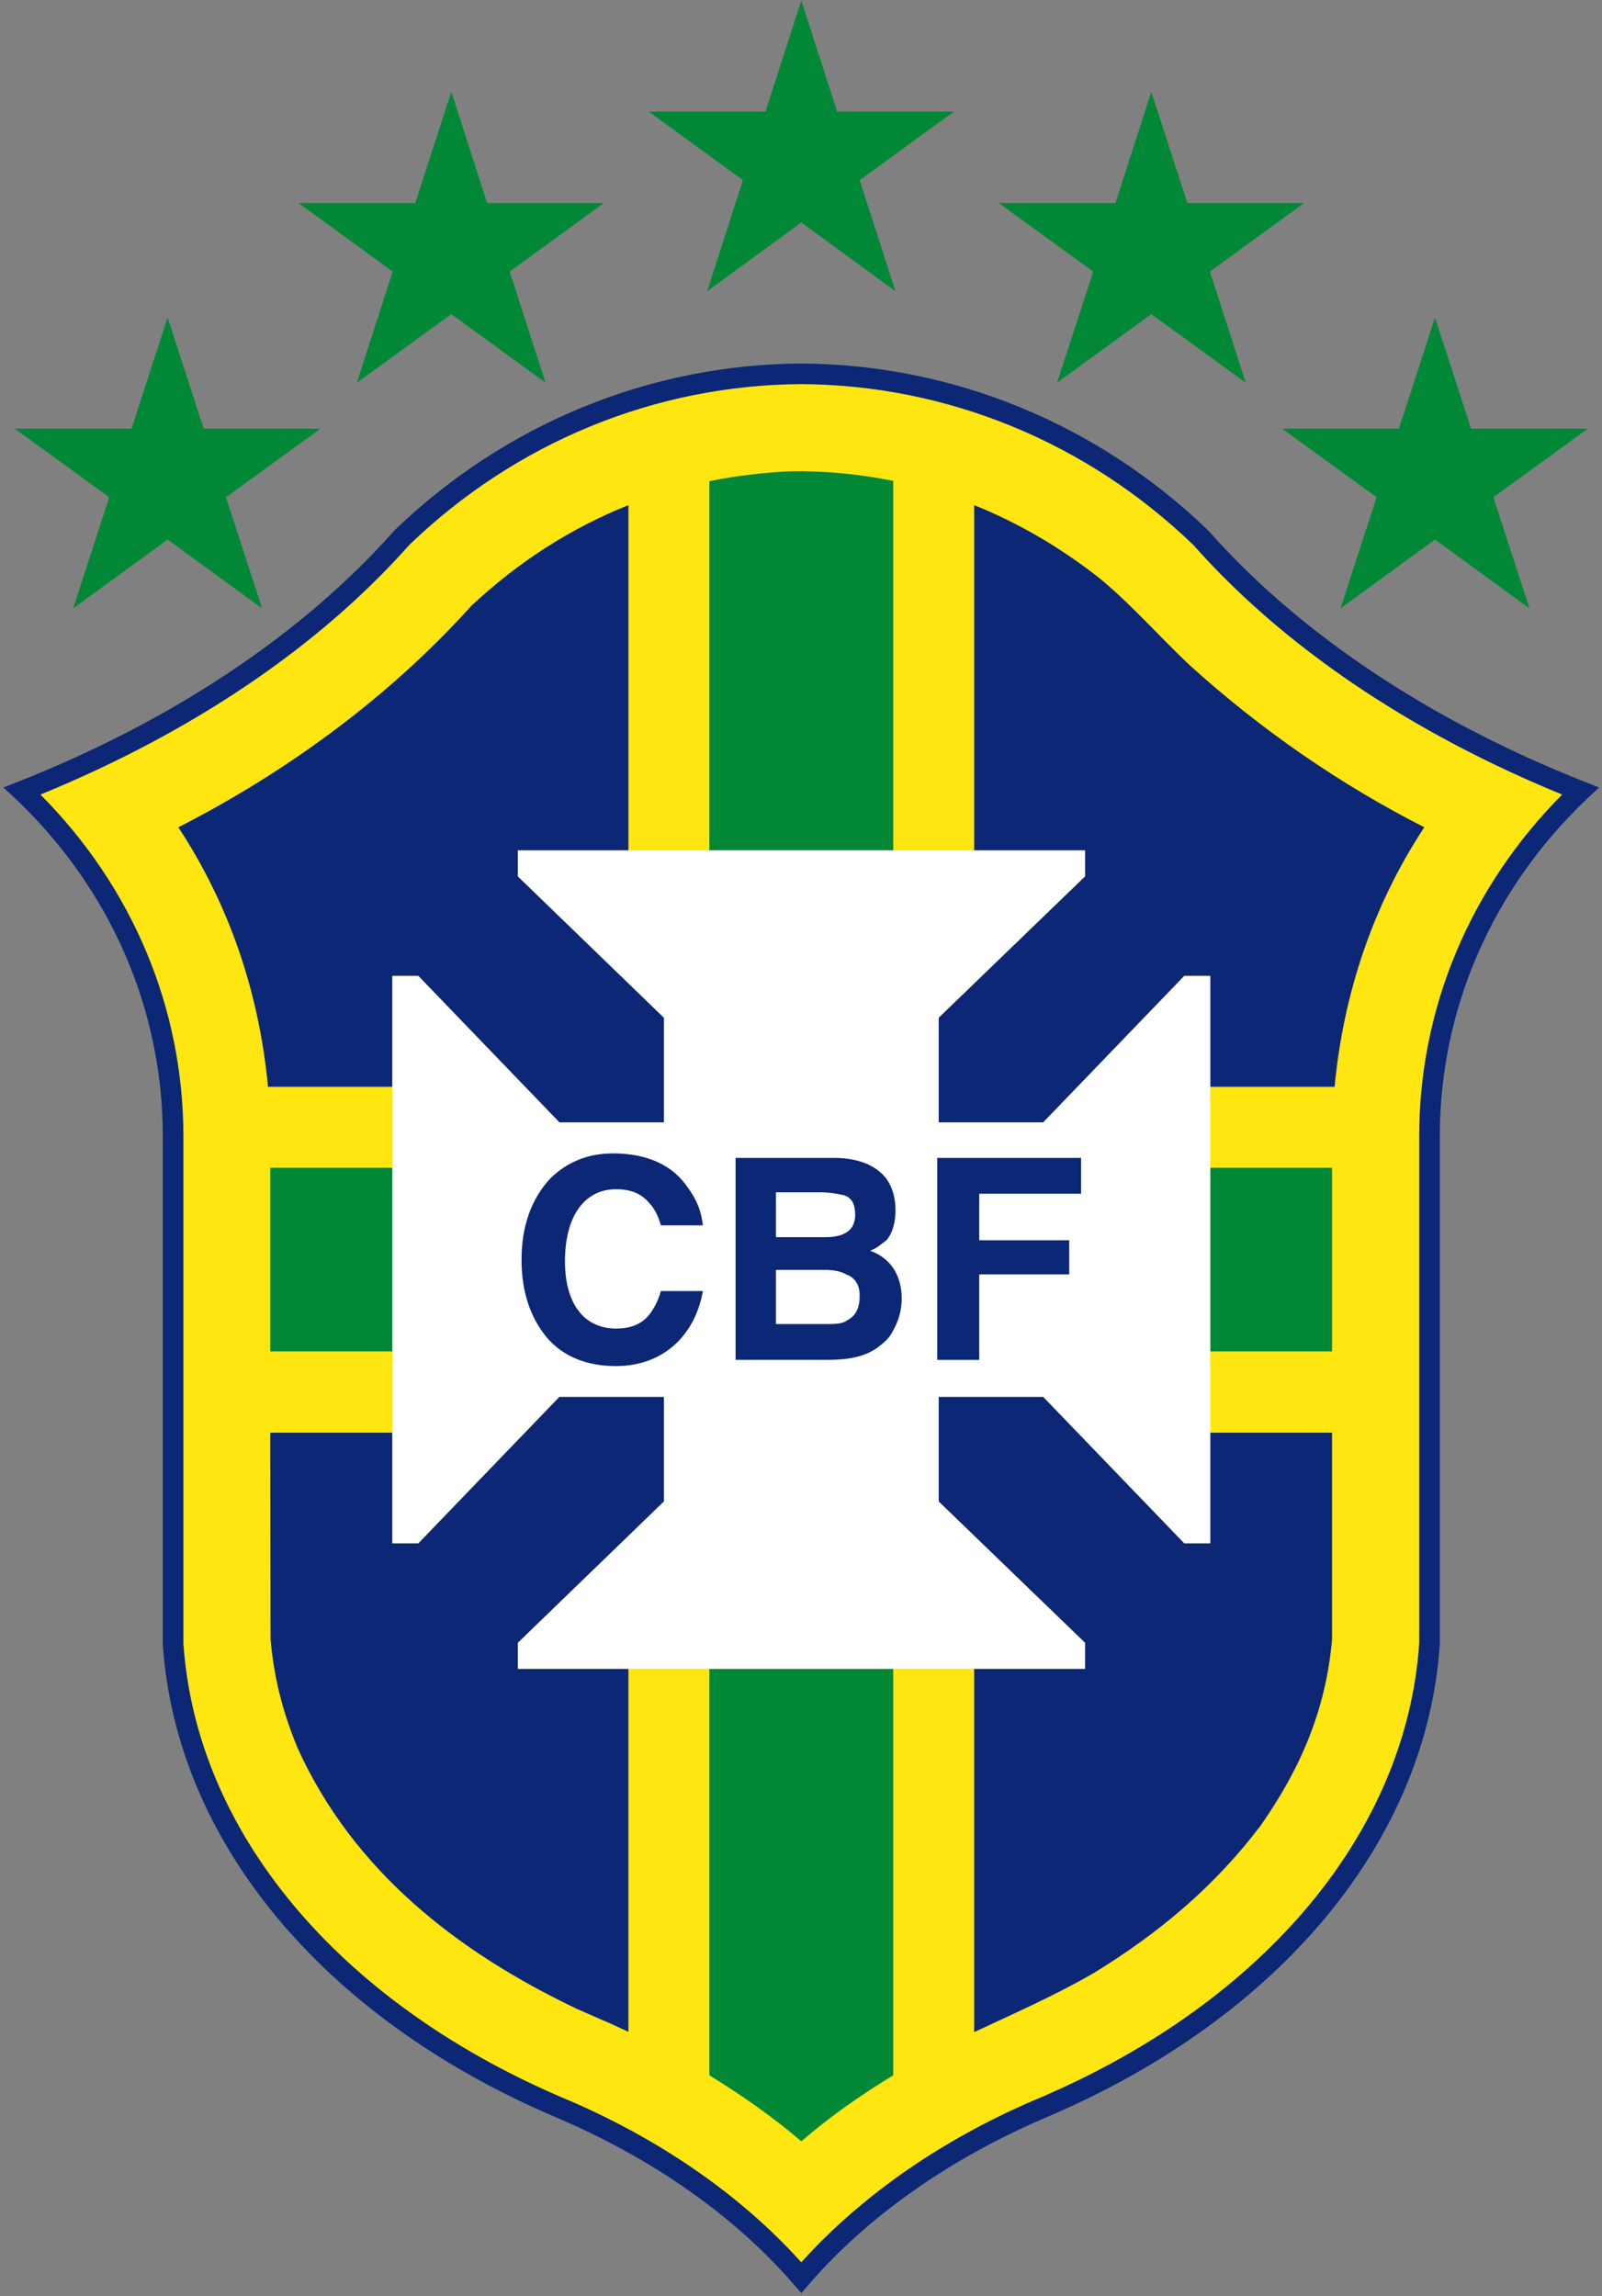 <?xml version="1.0" encoding="utf-8"?>
<!-- Generator: Adobe Illustrator 11.0, SVG Export Plug-In  -->
<!DOCTYPE svg PUBLIC "-//W3C//DTD SVG 1.0//EN"    "http://www.w3.org/TR/2001/REC-SVG-20010904/DTD/svg10.dtd">
<svg  xmlns="http://www.w3.org/2000/svg" xmlns:xlink="http://www.w3.org/1999/xlink" xmlns:a="http://ns.adobe.com/AdobeSVGViewerExtensions/3.0/"
	 width="409" height="586" viewBox="-0.888 -0.12 409 586" xml:space="preserve">
	<rect x="-0.888" y="-0.12" width="409" height="586" fill="#808080" stroke="none"/>
	<defs>
	</defs>
	<g>
		<path fill="#0B2775" d="M99.936,135.144l-0.072,0.072l-0.072,0.072c-23.256,26.28-56.448,48.456-95.976,64.08L0,200.88
			l3.024,2.808c24.264,23.04,37.656,53.712,37.656,86.328v129.528v0.071c3.384,49.969,40.536,94.896,99.36,120.24
			c25.056,10.512,46.368,25.344,61.632,42.984l2.016,2.305l2.016-2.305c15.264-17.641,36.576-32.473,61.561-42.984
			c58.896-25.344,96.048-70.271,99.432-120.24v-0.071V290.016c0-32.616,13.393-63.288,37.656-86.328l3.023-2.808l-3.815-1.512
			c-39.528-15.624-72.72-37.8-95.976-64.08l-0.072-0.072l-0.072-0.072C279.215,108,242.352,92.88,203.688,92.664
			C165.024,92.88,128.16,108,99.936,135.144z"/>
		<path fill="#FFE611" d="M303.768,138.96c-27.217-26.208-62.784-40.824-100.08-41.04c-37.296,0.216-72.864,14.832-100.08,41.04
			c-23.04,25.992-55.584,47.952-94.176,63.72c23.544,23.688,36.504,54.504,36.504,87.336c0,0,0,129.024,0,129.313
			c3.24,47.951,39.24,91.152,96.192,115.703c24.768,10.297,45.936,24.912,61.56,42.265c15.624-17.353,36.792-31.968,61.56-42.265
			C322.2,510.48,358.2,467.279,361.44,419.328c0-0.288,0-129.313,0-129.313c0-32.832,12.96-63.648,36.504-87.336
			C359.352,186.912,326.807,164.952,303.768,138.96z"/>
		<path fill="#0B2775" d="M301.463,393.768l-36-37.367h-26.711v26.711l37.367,36.072v6.625h-28.296v92.735
			c10.296-4.824,20.664-9.36,30.601-15.12c16.631-10.225,30.6-21.888,42.479-37.512c10.296-14.688,16.704-29.592,18.288-47.592
			v-52.776h-31.104v28.224H301.463z"/>
		<path fill="#0B2775" d="M105.912,248.976l36,37.368h26.712v-26.712l-37.296-36.072v-6.624h28.224v-88.128
			c-14.616,5.832-28.008,14.4-40.032,25.632c-20.952,23.256-47.088,42.408-74.88,56.592c13.176,20.016,20.664,42.552,22.896,66.24
			h31.752v-28.296H105.912z"/>
		<path fill="#0B2775" d="M276.12,223.56l-37.367,36.072v26.712h26.711l36-37.368h6.625v28.296h31.752
			c2.231-23.616,9.72-46.224,22.896-66.24c-21.601-11.016-41.688-24.912-59.688-41.184c-7.92-7.416-14.976-15.624-23.399-22.536
			c-9.864-7.704-20.521-13.968-31.824-18.504v88.128h28.296V223.56z"/>
		<path fill="#0B2775" d="M131.328,419.184l37.296-36.072V356.4h-26.712l-36,37.367h-6.624v-28.224H68.112l0.072,52.776
			c0.864,9.791,3.096,18.432,6.84,27.576c14.184,31.392,40.752,52.127,71.28,66.672l7.056,3.096
			c2.088,0.863,4.104,1.872,6.192,2.808v-92.663h-28.224V419.184z"/>
		<polygon fill="#008837" points="123.48,51.696 114.336,23.328 105.12,51.696 75.312,51.696 99.36,69.192 90.216,97.56 
			114.336,80.064 138.384,97.56 129.24,69.192 153.288,51.696 "/>
		<polygon fill="#008837" points="332.064,51.696 302.256,51.696 293.04,23.328 283.896,51.696 254.088,51.696 278.208,69.192 
			268.992,97.56 293.04,80.064 317.16,97.56 308.016,69.192 "/>
		<polygon fill="#008837" points="404.496,109.296 374.688,109.296 365.471,80.928 356.256,109.296 326.448,109.296 
			350.568,126.792 341.352,155.16 365.471,137.592 389.592,155.16 380.375,126.792 "/>
		<polygon fill="#008837" points="51.12,109.296 41.904,80.928 32.688,109.296 2.88,109.296 27,126.792 17.784,155.16 
			41.904,137.592 66.024,155.16 56.808,126.792 80.928,109.296 "/>
		<polygon fill="#008837" points="212.833,28.368 203.688,0 194.544,28.368 164.736,28.368 188.784,45.864 179.64,74.232 
			203.688,56.664 227.736,74.232 218.592,45.864 242.639,28.368 "/>
		<path fill="#008837" d="M180.216,529.561c8.208,5.039,16.128,10.584,23.472,16.848c7.271-6.264,15.191-11.809,23.472-16.848
			V425.809h-46.944V529.561z"/>
		<path fill="#008837" d="M227.16,122.616c-8.567-1.728-17.424-2.592-26.352-2.448c-7.056,0.36-13.896,1.152-20.592,2.52v94.248
			h46.944V122.616z"/>
		<rect x="68.112" y="297.936" fill="#008837" width="31.176" height="46.873"/> 
		<rect x="308.088" y="297.936" fill="#008837" width="31.104" height="46.873"/> 
		<polygon fill="#FFFFFF" points="301.463,248.976 265.463,286.344 238.752,286.344 238.752,259.632 276.12,223.56 276.12,216.936 
			131.328,216.936 131.328,223.56 168.624,259.632 168.624,286.344 141.912,286.344 105.912,248.976 99.288,248.976 99.288,393.768 
			105.912,393.768 141.912,356.4 168.624,356.4 168.624,383.111 131.328,419.184 131.328,425.809 276.12,425.809 276.12,419.184 
			238.752,383.111 238.752,356.4 265.463,356.4 301.463,393.768 308.088,393.768 308.088,248.976 "/>
		<path fill="#0B2775" d="M156.384,303.408c3.816,0,6.48,1.152,8.424,3.456c1.152,1.152,2.304,3.096,3.024,5.76h10.728
			c-0.36-3.456-1.512-6.48-3.816-9.576c-3.816-5.76-10.368-8.784-19.152-8.784c-6.48,0-11.88,2.304-16.056,6.48
			c-4.608,4.968-7.272,11.88-7.272,20.592c0,8.424,2.304,14.904,6.48,19.943c4.248,4.969,10.368,7.272,17.64,7.272
			c12.24,0,20.232-8.063,22.176-19.151h-10.728c-0.72,2.664-1.872,4.607-3.024,6.119c-1.944,2.305-4.608,3.457-8.424,3.457
			c-7.704,0-13.032-5.761-13.032-17.209C143.352,310.32,148.32,303.408,156.384,303.408z"/>
		<polygon fill="#0B2775" points="275.112,304.56 275.112,295.416 238.391,295.416 238.391,346.968 249.12,346.968 249.12,325.152 
			272.088,325.152 272.088,316.44 249.12,316.44 249.12,304.56 "/>
		<path fill="#0B2775" d="M221.256,319.104c1.943-0.72,3.023-1.872,4.176-2.664c1.584-1.872,2.304-4.608,2.304-7.632
			c0-3.096-0.72-5.76-2.304-8.064c-2.664-3.456-7.272-5.328-13.393-5.328h-25.128v51.552h23.257c5.327,0,9.936-0.72,13.392-3.456
			c1.512-1.152,2.663-2.232,3.456-3.816c1.512-2.664,2.304-5.328,2.304-8.424C229.32,325.584,226.584,320.977,221.256,319.104z
			 M197.208,304.2h11.448c2.231,0,4.177,0.36,6.12,0.792c1.872,0.72,2.664,2.304,2.664,4.968c0,4.176-3.096,5.688-7.633,5.688
			h-12.599V304.2z M215.135,337.031c-1.151,0.793-3.096,0.793-5.328,0.793h-12.599V324h12.599c2.232,0,4.177,0.432,5.328,1.152
			c2.305,0.791,3.457,2.735,3.457,5.399C218.592,334.008,217.44,335.88,215.135,337.031z"/>
	</g>
</svg>
